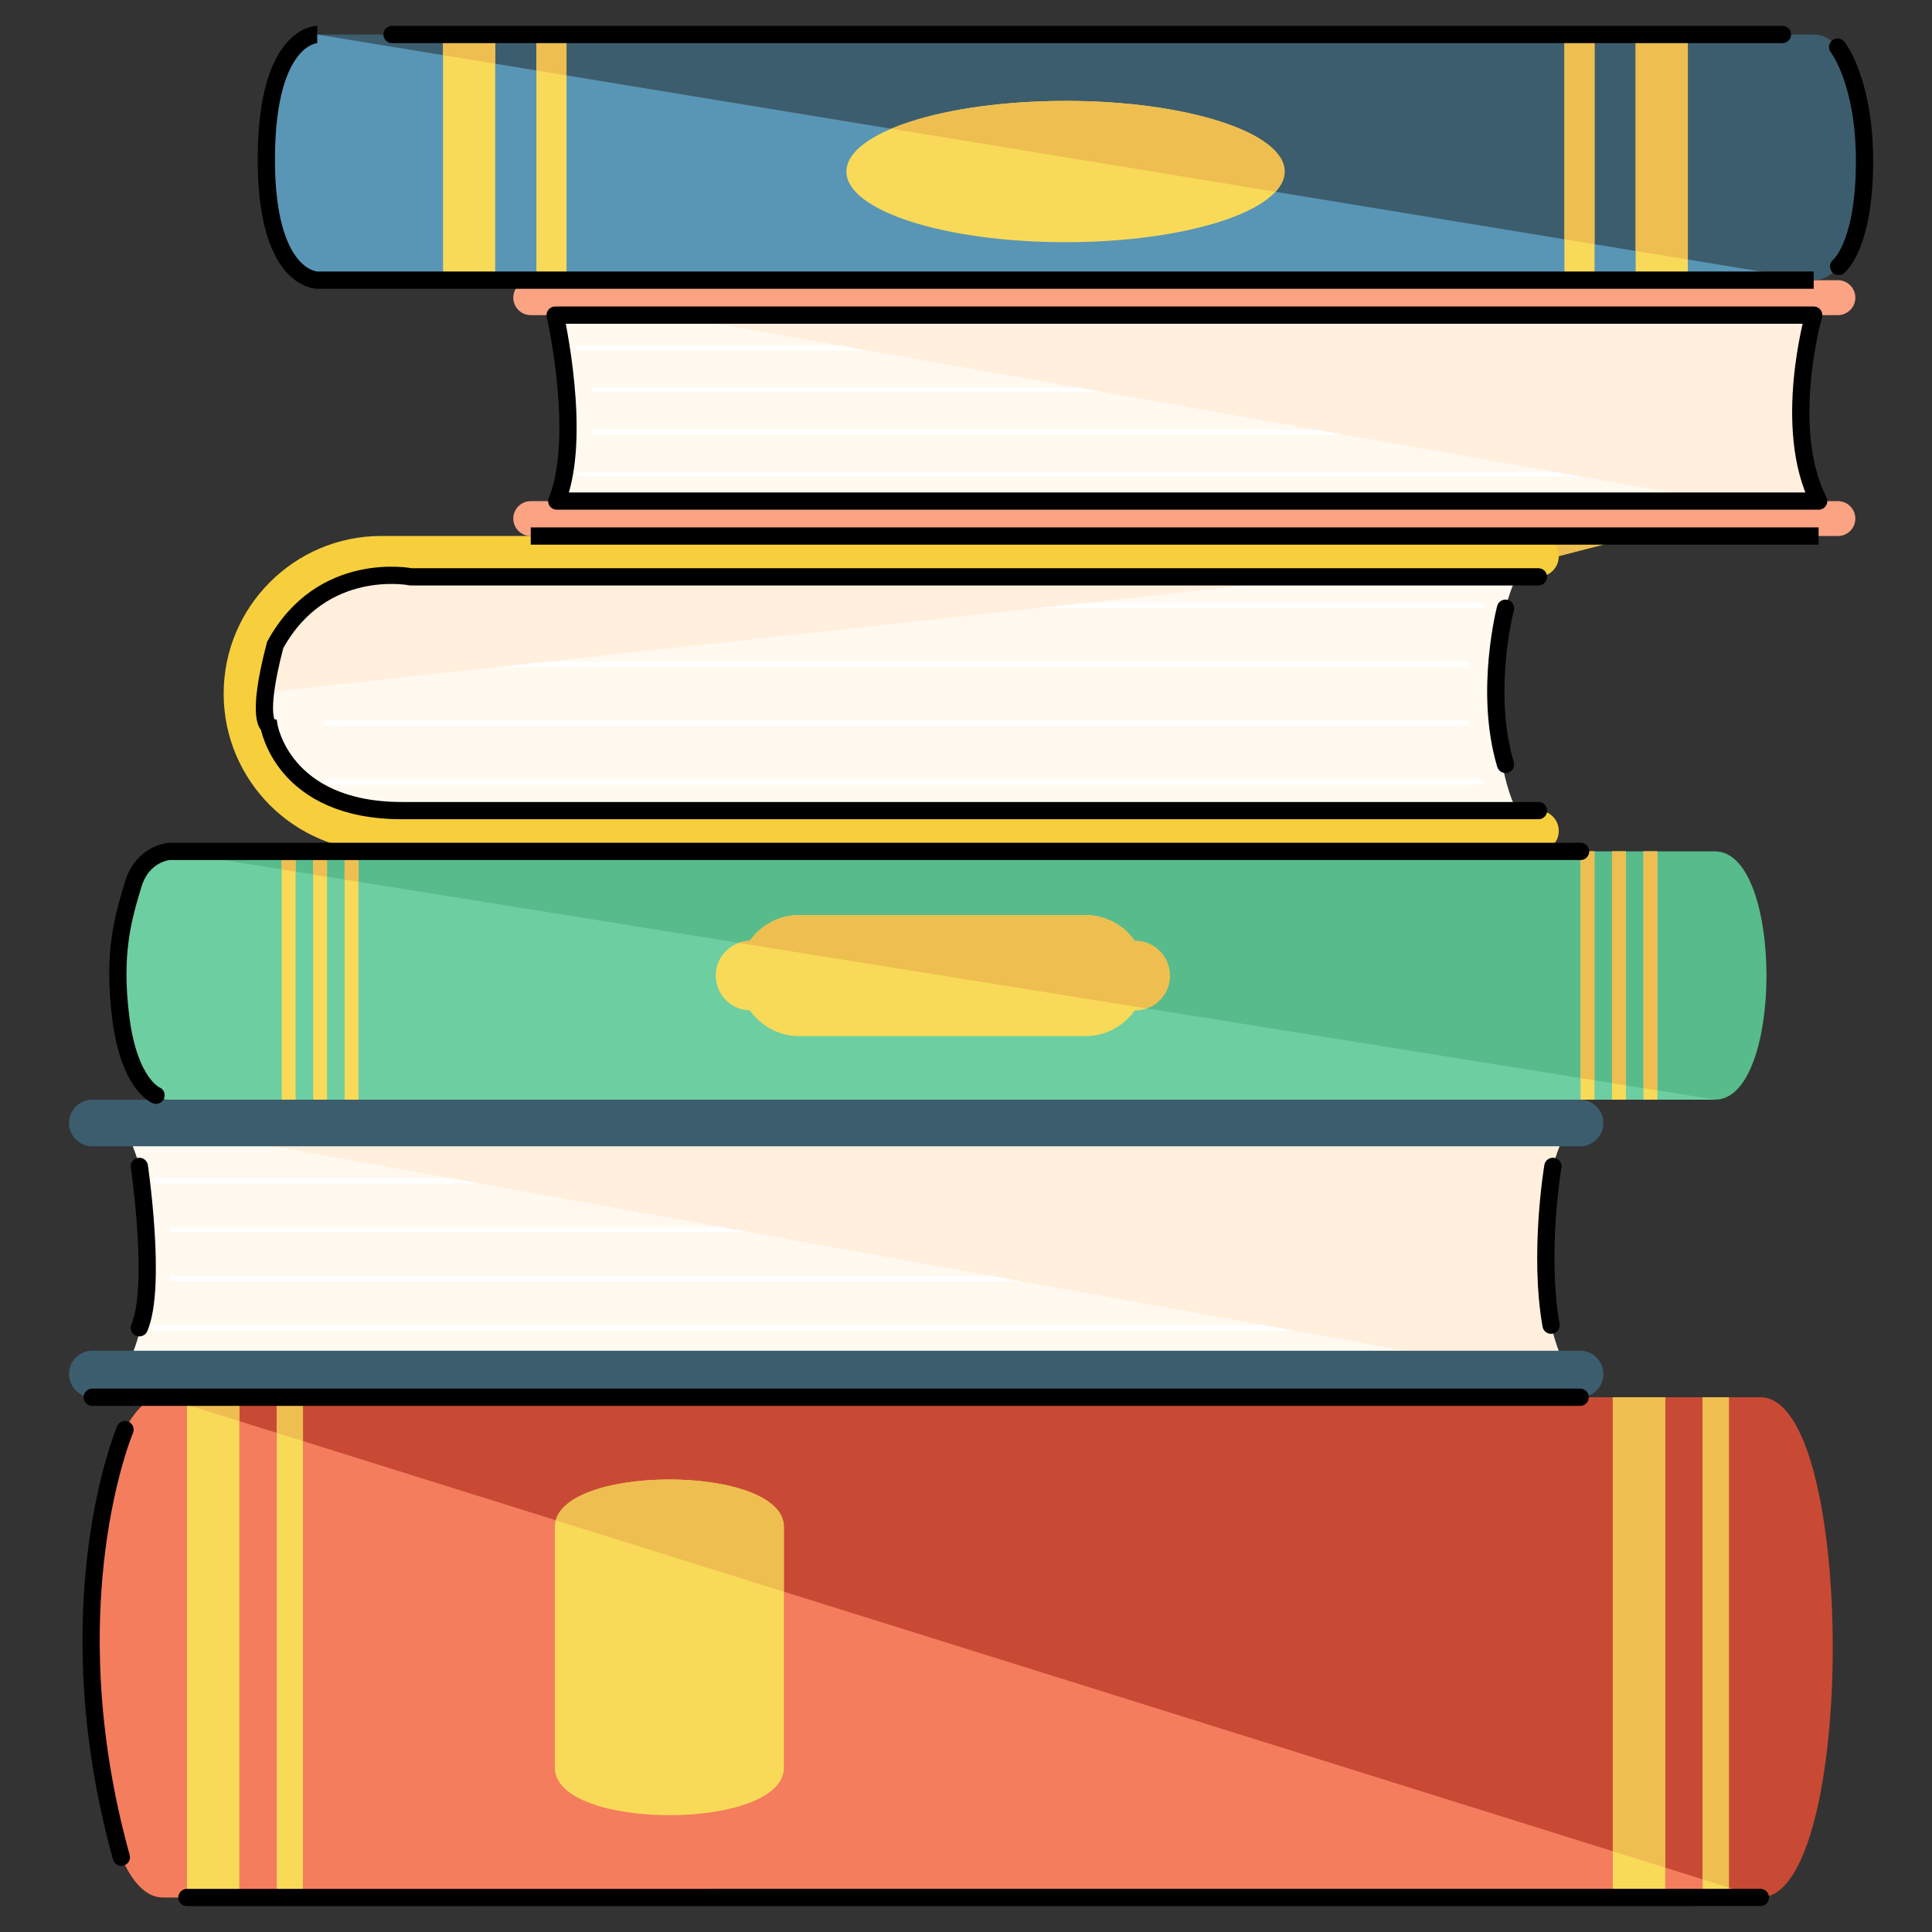 <svg width="56" height="56" viewBox="0 0 56 56" fill="none" xmlns="http://www.w3.org/2000/svg">
<rect x="0" y="0" width="56" height="56" fill="#333333" stroke="none"/>
<path d="M50.193 12.199C50.193 12.199 50.186 12.199 50.184 12.201C49.798 11.873 49.263 11.731 48.733 11.867L44.35 13C43.822 13.137 43.423 13.521 43.243 13.996C42.76 14.131 42.469 14.633 42.596 15.12C42.722 15.611 43.219 15.906 43.707 15.79C44.095 16.119 44.63 16.263 45.157 16.125L49.54 14.992C50.071 14.854 50.468 14.471 50.647 13.996C50.65 13.996 50.654 13.996 50.656 13.996C51.153 13.867 51.45 13.362 51.322 12.865C51.193 12.368 50.685 12.071 50.19 12.199H50.193Z" fill="#F9DA58"/>
<path d="M50.193 12.199C50.193 12.199 50.186 12.199 50.184 12.201C49.798 11.873 49.263 11.731 48.733 11.867L44.35 13C43.822 13.137 43.423 13.521 43.243 13.996C42.76 14.131 42.469 14.633 42.596 15.12C42.722 15.611 43.219 15.906 43.707 15.79C44.095 16.119 44.63 16.263 45.157 16.125L49.54 14.992C50.042 14.863 50.421 14.511 50.614 14.071L50.55 12.175C50.432 12.159 50.312 12.164 50.19 12.195L50.193 12.199Z" fill="#EEBE50"/>
<path d="M44.832 24.199C42.88 24.199 42.88 16.014 44.832 16.014H10.218C10.218 16.014 7.302 17.687 7.302 20.107C7.302 22.527 10.158 24.199 10.158 24.199H44.832Z" fill="#FFF9F0"/>
<path d="M42.927 17.629H9.469C9.427 17.629 9.391 17.594 9.391 17.552C9.391 17.509 9.427 17.474 9.469 17.474H42.929C42.971 17.474 43.007 17.509 43.007 17.552C43.007 17.594 42.971 17.629 42.929 17.629H42.927Z" fill="white"/>
<path d="M42.514 19.335H9.469C9.427 19.335 9.391 19.299 9.391 19.257C9.391 19.215 9.427 19.18 9.469 19.18H42.514C42.556 19.18 42.592 19.215 42.592 19.257C42.592 19.299 42.556 19.335 42.514 19.335Z" fill="white"/>
<path d="M42.514 21.038H9.469C9.427 21.038 9.391 21.003 9.391 20.961C9.391 20.919 9.427 20.883 9.469 20.883H42.514C42.556 20.883 42.592 20.919 42.592 20.961C42.592 21.003 42.556 21.038 42.514 21.038Z" fill="white"/>
<path d="M42.927 22.744H9.469C9.427 22.744 9.391 22.709 9.391 22.667C9.391 22.624 9.427 22.589 9.469 22.589H42.929C42.971 22.589 43.007 22.624 43.007 22.667C43.007 22.709 42.971 22.744 42.929 22.744H42.927Z" fill="white"/>
<g style="mix-blend-mode:multiply">
<path d="M44.832 16.017H10.218C10.218 16.017 7.302 17.689 7.302 20.109L44.832 16.017Z" fill="#FFEFDC"/>
</g>
<path d="M44.592 24.678H11.054C8.535 24.678 6.483 22.629 6.483 20.107C6.483 17.585 8.532 15.535 11.054 15.535H44.592C44.918 15.535 45.182 15.799 45.182 16.125C45.182 16.451 44.918 16.715 44.592 16.715H11.054C9.187 16.715 7.665 18.235 7.665 20.105C7.665 21.974 9.185 23.494 11.054 23.494H44.592C44.918 23.494 45.182 23.758 45.182 24.084C45.182 24.41 44.918 24.674 44.592 24.674V24.678Z" fill="#F7CF3C"/>
<path d="M2.912 32.315C4.775 32.315 4.775 40.123 2.912 40.123H46.138C44.275 40.123 44.275 32.315 46.138 32.315H2.912Z" fill="#FFF9F0"/>
<path d="M43.984 34.305H4.493C4.451 34.305 4.417 34.272 4.417 34.232C4.417 34.192 4.451 34.156 4.493 34.156H43.984C44.026 34.156 44.06 34.19 44.06 34.232C44.06 34.274 44.026 34.305 43.984 34.305Z" fill="white"/>
<path d="M43.479 35.725H4.999C4.957 35.725 4.923 35.691 4.923 35.651C4.923 35.611 4.957 35.576 4.999 35.576H43.476C43.519 35.576 43.552 35.609 43.552 35.651C43.552 35.694 43.519 35.725 43.476 35.725H43.479Z" fill="white"/>
<path d="M43.479 37.142H4.999C4.957 37.142 4.923 37.109 4.923 37.067C4.923 37.024 4.957 36.991 4.999 36.991H43.476C43.519 36.991 43.552 37.024 43.552 37.067C43.552 37.109 43.519 37.142 43.476 37.142H43.479Z" fill="white"/>
<path d="M43.984 38.562H4.493C4.451 38.562 4.417 38.528 4.417 38.486C4.417 38.444 4.451 38.411 4.493 38.411H43.984C44.026 38.411 44.06 38.444 44.06 38.486C44.06 38.528 44.026 38.562 43.984 38.562Z" fill="white"/>
<g style="mix-blend-mode:multiply">
<path d="M46.138 40.125C44.275 40.125 44.275 32.318 46.138 32.318H2.912L46.138 40.125Z" fill="#FFEFDC"/>
</g>
<path d="M45.801 33.225H2.674C2.302 33.225 2 32.923 2 32.55C2 32.178 2.302 31.876 2.674 31.876H45.801C46.174 31.876 46.475 32.178 46.475 32.55C46.475 32.923 46.174 33.225 45.801 33.225Z" fill="#3C5D6E"/>
<path d="M45.801 40.5H2.674C2.302 40.5 2 40.199 2 39.826C2 39.453 2.302 39.152 2.674 39.152H45.801C46.174 39.152 46.475 39.453 46.475 39.826C46.475 40.199 46.174 40.5 45.801 40.5Z" fill="#3C5D6E"/>
<path d="M15.398 8.437C17.001 8.437 17.001 15.161 15.398 15.161H53.454C51.85 15.161 51.85 8.437 53.454 8.437H15.398Z" fill="#FFF9F0"/>
<path d="M51.599 10.15H16.759C16.724 10.15 16.695 10.121 16.695 10.085C16.695 10.05 16.724 10.021 16.759 10.021H51.599C51.635 10.021 51.664 10.05 51.664 10.085C51.664 10.121 51.635 10.15 51.599 10.15Z" fill="white"/>
<path d="M51.164 11.37H17.196C17.161 11.37 17.132 11.341 17.132 11.305C17.132 11.27 17.161 11.241 17.196 11.241H51.164C51.2 11.241 51.229 11.27 51.229 11.305C51.229 11.341 51.2 11.37 51.164 11.37Z" fill="white"/>
<path d="M51.164 12.592H17.196C17.161 12.592 17.132 12.563 17.132 12.527C17.132 12.492 17.161 12.463 17.196 12.463H51.164C51.2 12.463 51.229 12.492 51.229 12.527C51.229 12.563 51.2 12.592 51.164 12.592Z" fill="white"/>
<path d="M51.599 13.812H16.759C16.724 13.812 16.695 13.783 16.695 13.748C16.695 13.712 16.724 13.683 16.759 13.683H51.599C51.635 13.683 51.664 13.712 51.664 13.748C51.664 13.783 51.635 13.812 51.599 13.812Z" fill="white"/>
<g style="mix-blend-mode:multiply">
<path d="M53.454 15.158C51.85 15.158 51.85 8.435 53.454 8.435H15.398L53.454 15.158Z" fill="#FFEFDC"/>
</g>
<path d="M53.272 9.134H15.384C15.105 9.134 14.878 8.908 14.878 8.628C14.878 8.349 15.105 8.122 15.384 8.122H53.272C53.551 8.122 53.778 8.349 53.778 8.628C53.778 8.908 53.551 9.134 53.272 9.134Z" fill="#FCA383"/>
<path d="M53.272 15.537H15.384C15.105 15.537 14.878 15.311 14.878 15.032C14.878 14.752 15.105 14.526 15.384 14.526H53.272C53.551 14.526 53.778 14.752 53.778 15.032C53.778 15.311 53.551 15.537 53.272 15.537Z" fill="#FCA383"/>
<path d="M52.571 8.122H9.196C7.228 8.122 7.228 1 9.196 1H52.571C54.538 1 54.538 8.122 52.571 8.122Z" fill="#3C5D6E"/>
<path d="M52.571 8.122H9.196C7.228 8.122 7.228 1 9.196 1L52.571 8.122Z" fill="#5996B5"/>
<path d="M37.235 4.973C37.235 6.104 34.391 7.02 30.884 7.02C27.378 7.02 24.534 6.104 24.534 4.973C24.534 3.841 27.378 2.925 30.884 2.925C34.391 2.925 37.235 3.841 37.235 4.973Z" fill="#F9DA58"/>
<path d="M14.353 1H12.842V8.122H14.353V1Z" fill="#F9DA58"/>
<path d="M16.42 1H15.548V8.122H16.42V1Z" fill="#F9DA58"/>
<path d="M48.922 1H47.411V8.122H48.922V1Z" fill="#F9DA58"/>
<path d="M46.218 1H45.346V8.122H46.218V1Z" fill="#F9DA58"/>
<path d="M30.882 2.925C28.823 2.925 26.994 3.24 25.834 3.73L36.968 5.558C37.141 5.372 37.235 5.174 37.235 4.97C37.235 3.839 34.391 2.923 30.884 2.923L30.882 2.925Z" fill="#EEBE50"/>
<path d="M12.842 1.599L14.353 1.847V1H12.842V1.599Z" fill="#EEBE50"/>
<path d="M15.548 2.043L16.42 2.187V1H15.548V2.043Z" fill="#EEBE50"/>
<path d="M47.411 1V7.275L48.924 7.523V1H47.411Z" fill="#EEBE50"/>
<path d="M45.346 6.936L46.218 7.078V1H45.346V6.936Z" fill="#EEBE50"/>
<path d="M51.025 54.998H4.724C1.927 54.998 1.927 40.5 4.724 40.5H51.025C53.822 40.5 53.822 54.998 51.025 54.998Z" fill="#C84A34"/>
<path d="M51.025 54.998H4.724C1.927 54.998 1.927 40.5 4.724 40.5L51.025 54.998Z" fill="#F47D5D"/>
<path d="M22.72 51.24C22.72 53.072 16.083 53.072 16.083 51.24V44.258C16.083 42.425 22.72 42.425 22.72 44.258V51.24Z" fill="#F9DA58"/>
<path d="M6.937 40.5H5.418V55H6.937V40.5Z" fill="#F9DA58"/>
<path d="M8.781 40.5H8.022V55H8.781V40.5Z" fill="#F9DA58"/>
<path d="M48.268 40.5H46.748V55H48.268V40.5Z" fill="#F9DA58"/>
<path d="M50.111 40.5H49.352V55H50.111V40.5Z" fill="#F9DA58"/>
<path d="M16.11 44.067L22.72 46.136V44.26C22.72 42.494 16.558 42.43 16.11 44.067Z" fill="#EEBE50"/>
<path d="M5.418 40.718L6.937 41.194V40.5H5.418V40.718Z" fill="#EEBE50"/>
<path d="M8.022 41.534L8.783 41.771V40.5H8.022V41.534Z" fill="#EEBE50"/>
<path d="M46.748 53.66L48.268 54.135V40.5H46.748V53.66Z" fill="#EEBE50"/>
<path d="M49.352 40.5V54.474L50.113 54.714V40.5H49.352Z" fill="#EEBE50"/>
<path d="M49.709 31.874H4.912C2.925 31.874 2.925 24.678 4.912 24.678H49.712C51.699 24.678 51.699 31.874 49.712 31.874H49.709Z" fill="#58BB8C"/>
<path d="M49.709 31.874H4.912C2.925 31.874 2.925 24.678 4.912 24.678L49.712 31.874H49.709Z" fill="#6DCEA1"/>
<path d="M32.9 27.269C32.9 27.269 32.894 27.269 32.892 27.269C32.574 26.819 32.051 26.524 31.459 26.524H23.167C22.575 26.524 22.052 26.819 21.734 27.271C21.189 27.282 20.747 27.728 20.747 28.278C20.747 28.828 21.186 29.274 21.734 29.285C22.052 29.736 22.575 30.033 23.167 30.033H31.459C32.051 30.033 32.574 29.738 32.892 29.288C32.894 29.288 32.898 29.288 32.9 29.288C33.457 29.288 33.907 28.837 33.907 28.281C33.907 27.724 33.457 27.274 32.9 27.274V27.269Z" fill="#F9DA58"/>
<path d="M8.568 24.678H8.166V31.874H8.568V24.678Z" fill="#F9DA58"/>
<path d="M9.479 24.678H9.078V31.874H9.479V24.678Z" fill="#F9DA58"/>
<path d="M10.391 24.678H9.989V31.874H10.391V24.678Z" fill="#F9DA58"/>
<path d="M46.216 24.678H45.814V31.874H46.216V24.678Z" fill="#F9DA58"/>
<path d="M47.127 24.678H46.726V31.874H47.127V24.678Z" fill="#F9DA58"/>
<path d="M48.039 24.678H47.638V31.874H48.039V24.678Z" fill="#F9DA58"/>
<path d="M32.9 27.269C32.9 27.269 32.894 27.269 32.891 27.269C32.574 26.819 32.051 26.524 31.458 26.524H23.167C22.575 26.524 22.051 26.819 21.734 27.271C21.623 27.271 21.517 27.296 21.417 27.331L33.235 29.23C33.63 29.092 33.912 28.72 33.912 28.278C33.912 27.722 33.461 27.271 32.905 27.271L32.9 27.269Z" fill="#EEBE50"/>
<path d="M8.166 25.202L8.568 25.266V24.678H8.166V25.202Z" fill="#EEBE50"/>
<path d="M9.078 25.348L9.479 25.413V24.678H9.078V25.348Z" fill="#EEBE50"/>
<path d="M9.989 25.495L10.389 25.559V24.678H9.989V25.495Z" fill="#EEBE50"/>
<path d="M45.814 31.248L46.216 31.313V24.678H45.814V31.248Z" fill="#EEBE50"/>
<path d="M46.726 31.395L47.125 31.459V24.678H46.726V31.395Z" fill="#EEBE50"/>
<path d="M47.638 24.678V31.541L48.037 31.606V24.678H47.638Z" fill="#EEBE50"/>
<path d="M9.195 1C9.195 1 7.74 0.993 7.72 4.56C7.7 8.127 9.195 8.12 9.195 8.12H52.571" stroke="black" stroke-width="0.5" stroke-miterlimit="10"/>
<path d="M52.713 15.537H15.384" stroke="black" stroke-width="0.5" stroke-miterlimit="10"/>
<path d="M44.592 16.72H11.913C11.913 16.72 9.337 16.205 7.976 18.696C7.401 20.881 7.796 21.038 7.796 21.038C7.796 21.038 8.184 23.496 11.651 23.496H44.594" stroke="black" stroke-width="0.5" stroke-miterlimit="10" stroke-linecap="round"/>
<path d="M52.571 9.134C52.571 9.134 51.639 12.401 52.715 14.524H16.138C16.897 12.672 16.092 9.134 16.092 9.134H52.571Z" stroke="black" stroke-width="0.5" stroke-linecap="round" stroke-linejoin="round"/>
<path d="M43.638 17.629C43.638 17.629 43.004 20.043 43.638 22.156" stroke="black" stroke-width="0.5" stroke-miterlimit="10" stroke-linecap="round"/>
<path d="M45.814 24.678H4.912C4.912 24.678 4.134 24.723 3.859 25.639C3.584 26.555 3.255 27.604 3.504 29.525C3.752 31.446 4.522 31.747 4.522 31.747" stroke="black" stroke-width="0.5" stroke-linecap="round" stroke-linejoin="round"/>
<path d="M45.011 33.808C45.011 33.808 44.588 36.321 44.958 38.411" stroke="black" stroke-width="0.5" stroke-linecap="round" stroke-linejoin="round"/>
<path d="M4.039 33.808C4.039 33.808 4.553 37.293 4.039 38.486" stroke="black" stroke-width="0.5" stroke-linecap="round" stroke-linejoin="round"/>
<path d="M45.801 40.5H2.674" stroke="black" stroke-width="0.5" stroke-linecap="round" stroke-linejoin="round"/>
<path d="M11.363 1H51.664" stroke="black" stroke-width="0.5" stroke-linecap="round" stroke-linejoin="round"/>
<path d="M53.265 1.364C53.265 1.364 54.064 2.369 54.044 4.764C54.024 7.16 53.294 7.723 53.294 7.723" stroke="black" stroke-width="0.5" stroke-linecap="round" stroke-linejoin="round"/>
<path d="M3.624 41.438C3.624 41.438 1.483 46.491 3.517 53.833" stroke="black" stroke-width="0.5" stroke-linecap="round" stroke-linejoin="round"/>
<path d="M5.418 55L51.025 54.998" stroke="black" stroke-width="0.5" stroke-linecap="round" stroke-linejoin="round"/>
</svg>
